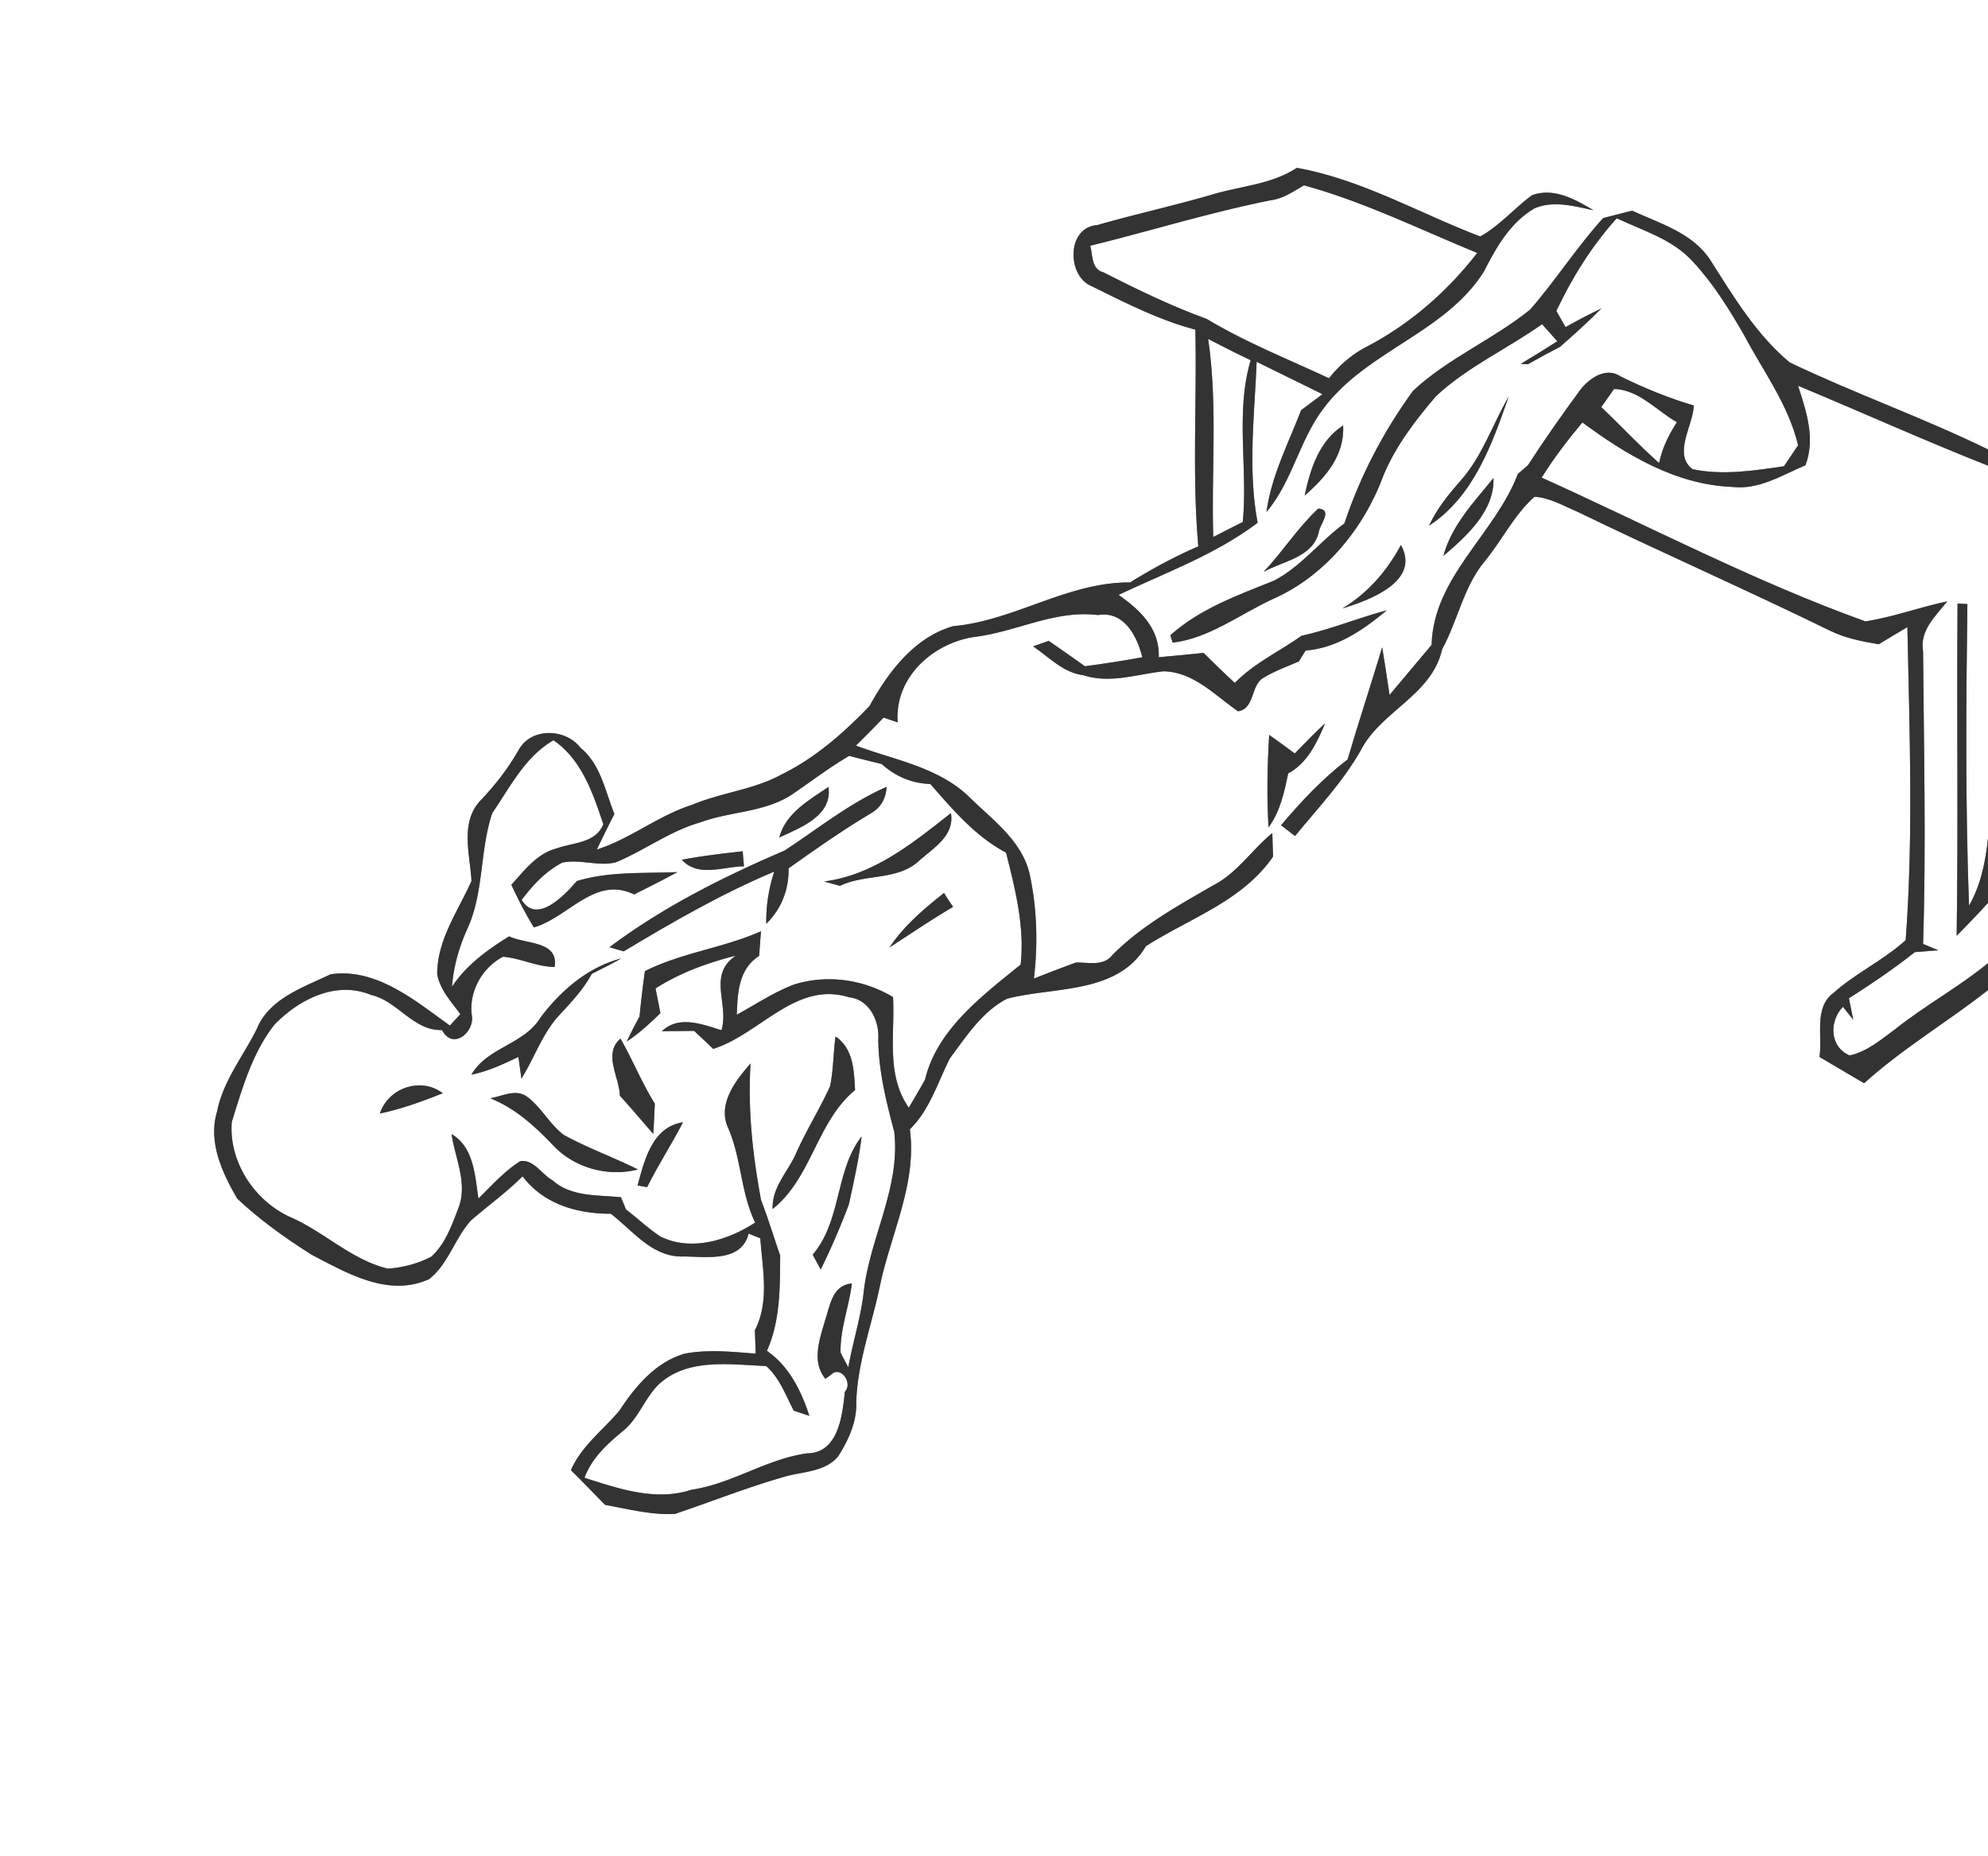 <svg width="241pt" height="300" viewBox="0 0 241 225" xmlns="http://www.w3.org/2000/svg"><rect x="0" y="0" width="241" height="225" fill="#808080" stroke="none"/><g fill="#FFF"><path d="M0 0h241v54.48c-7.87-3.84-16.15-6.77-24.04-10.54-4.06-3.38-6.83-8.02-9.64-12.44-2.16-3.28-6.1-4.41-9.47-5.96-1.17.29-2.33.59-3.5.89-3.18 3.5-5.73 7.51-8.83 11.08-4.48 3.64-9.98 5.9-14.22 9.87-3.56 4.89-6.41 10.32-8.32 16.07-2.95 2.17-5.23 5.2-8.49 6.92-4.41 1.78-9.02 3.41-12.61 6.64.07.22.21.67.28.9 4.42-.54 8.1-3.41 12.05-5.25 6.38-2.77 11.15-8.61 13.51-15.05 1.49-3.56 3.87-6.68 6.37-9.59 3.8-3.55 8.63-5.73 12.85-8.72.62.69 1.23 1.38 1.85 2.07-1.47.94-2.94 1.85-4.43 2.74l.87.04c1.28-.72 2.58-1.43 3.89-2.11 1.72-1.5 3.41-3.03 5.02-4.65-1.47.7-2.92 1.46-4.35 2.26-.37-.65-.75-1.3-1.12-1.95 1.92-4.07 4.31-7.89 7.32-11.24 3.19 1.5 6.8 2.55 9.24 5.26 2.46 2.64 4.37 5.73 6.17 8.85 2.33 4.4 5.41 8.48 6.58 13.41-.43.64-1.28 1.91-1.71 2.54-3.66.54-7.42 1.13-11.09.36-2.4-1.83.04-5.21.16-7.72-3.05-.9-6-2.11-8.85-3.51-1.8-1.23-3.84.21-4.95 1.66-2.18 2.97-4.31 5.99-6.31 9.09-.31.26-.92.79-1.22 1.05-2.77 7.29-10.24 12.49-10.46 20.73-1.69 2.03-3.41 4.04-5.1 6.07-.29-1.93-.57-3.86-.89-5.78-1.36 4.54-2.86 9.04-4.19 13.59-3.01 2.31-5.62 5.08-8.07 7.98.56.43 1.12.87 1.69 1.31 2.75-3.36 5.77-6.53 7.93-10.32 2.48-4.87 8.64-6.7 9.91-12.33 1.9-3.47 2.58-7.56 5.16-10.66 2.09-2.53 3.55-5.62 6.03-7.82 1.83.1 3.47 1.08 5.13 1.78 10.18 4.94 20.55 9.49 30.71 14.46 1.85.91 3.88 1.3 5.9 1.64 1.15-.7 2.31-1.4 3.47-2.08.25 12.64.74 25.34-.21 37.95-2.67 2.44-6.03 3.97-8.73 6.38-2.44 1.79-1.32 5.21-1.72 7.78 1.8 1.07 3.61 2.12 5.41 3.19 4.66-4.22 10.09-7.42 15.02-11.29V225H0V0m147.08 23.55c-4.66 1.37-9.41 2.4-14.07 3.74-3.7.27-3.68 6.08-.76 7.36 4.11 2.02 8.21 4.14 12.66 5.31.2 8.76-.41 17.55.36 26.28-2.88 1.23-5.62 2.73-8.28 4.37-7.57-.06-14.02 4.65-21.45 5.3-4.73 1.38-7.85 5.55-10.13 9.68-3.12 3.26-6.61 6.32-10.7 8.32-3.37 1.84-7.28 2.17-10.79 3.65-4.1 1.3-7.48 4.12-11.57 5.43.69-1.45 1.4-2.89 2.13-4.31-1.13-2.79-1.65-6.02-4.11-8.03-1.81-2.35-5.95-2.49-7.48.24-1.28 2.27-2.88 4.31-4.68 6.2-2.47 2.66-1.22 6.52-1.05 9.71-1.64 3.67-4.17 7.13-4.16 11.31.35 1.89 1.71 3.34 2.81 4.83l-1.27 1.39c-4.23-3.03-8.91-7.02-14.46-6.22-3.32 1.6-7.46 2.93-8.96 6.65-1.65 3.31-4.09 6.3-4.81 10.01-1.11 3.68.63 7.4 2.44 10.52 2.74 2.59 5.85 4.8 9.03 6.82 4.33 2.24 9.31 5.2 14.25 2.95 2.33-1.84 3.11-4.94 5.05-7.1 2.08-1.8 4.32-3.41 6.27-5.36 2.56 3.39 6.6 4.54 10.7 4.54 2.72 2.09 5.04 5.33 8.86 5.18 2.73.02 6.98.73 7.84-2.78.36.15 1.07.44 1.42.58.26 3.71 1.14 7.66-.66 11.15.03.71.08 2.12.1 2.83-2.86-.22-5.79-.55-8.63.01-3.5 1.01-5.97 3.97-7.89 6.9-2 2.37-4.6 4.29-5.88 7.21 1.4 1.39 2.76 2.8 4.14 4.21 2.8.5 5.61 1.25 8.47 1.1 4.42-1.49 8.76-3.22 13.24-4.5 2.22-.66 4.93-.55 6.55-2.48 1.23-1.96 2.27-4.16 2.19-6.52.13-4.78 1.84-9.29 2.82-13.91 1.28-6.39 4.57-12.53 3.68-19.22 2.42-2.37 3.36-5.65 4.84-8.58 1.99-2.67 3.91-5.69 6.95-7.25 5.72-1.49 13.35-.5 16.83-6.37 5.29-3.39 11.7-5.45 15.41-10.86-.03-.71-.07-2.14-.09-2.85-2.47 2.01-4.26 4.85-7.15 6.33-4.31 2.49-8.73 4.91-12.26 8.48-1.08 1.38-2.92.84-4.42.89-1.7.63-3.39 1.27-5.07 1.94.5-4.24.38-8.58-.54-12.76-.99-4.07-4.59-6.55-7.39-9.34-3.74-3.55-8.99-4.4-13.65-6.14 1.13-1.12 2.26-2.25 3.36-3.4.42.15 1.27.43 1.7.58-.39-5.43 4.22-9.57 9.25-10.35 5.08-.59 9.78-3.31 15.02-2.66 3.19-.53 4.75 2.55 5.39 5.12-2.31.42-4.63.78-6.96 1.09-1.45-1.05-2.92-2.06-4.39-3.08-.47.17-1.42.5-1.89.67 1.94 1.29 3.65 3.2 6.1 3.49 3.2 1.06 6.48-.12 9.69-.47 3.65.05 6.26 2.92 9.06 4.85 2.04-.34 1.51-3.12 3.04-4.04 1.36-.83 2.87-1.38 4.33-2.01.2-.33.61-.99.82-1.32 3.79-.29 7.01-2.51 9.83-4.87-3.47.92-6.8 2.31-10.32 3.08-2.7 1.91-5.76 3.33-8.1 5.72-1.28-1.19-2.54-2.4-3.78-3.64-1.81.19-3.63.36-5.44.52.14-3.45-2.26-5.74-4.87-7.55 5.74-2.73 11.73-4.87 16.86-8.75-1.21-6.46-.38-13.01-.12-19.51 2.66 1.32 5.33 2.6 7.98 3.93-.64.48-1.94 1.45-2.59 1.94-1.56 4.05-3.61 7.98-4.2 12.34 3.13-3.7 3.99-8.71 6.9-12.53 5.19-7.01 14.74-9.15 19.46-16.62 1.5-2.94 3.21-5.98 6.17-7.68 2.33-.96 4.78-.24 7.12.25-2.23-1.32-4.79-2.78-7.45-1.83-2.16 1.59-3.91 3.68-6.28 5.01-7.38-2.81-14.42-6.93-22.24-8.32-3.03 2-6.74 2.19-10.13 3.2m30.05 34.65c-1.49 1.69-2.94 3.45-3.89 5.53 5.41-3.56 7.61-9.82 9.65-15.64-1.95 3.35-3.17 7.16-5.76 10.11m-18.97 1.87c2.53-2.18 4.88-4.91 4.66-8.49-2.92 1.9-3.97 5.26-4.66 8.49m16.82 7.32c2.81-2.4 6.22-5.46 6.07-9.44-2.35 2.91-5.08 5.72-6.07 9.44m-21.79 1.94c2.33-1.33 5.9-1.73 6.67-4.76.06-.92 1.81-2.78-.05-2.92-2.44 2.28-4.31 5.21-6.62 7.68m16.64-3.26c-1.68 3.14-4.02 5.84-7.08 7.68 3.28-.99 9.5-3.28 7.08-7.68m-12.87 25.27c-1.02-.76-2.07-1.51-3.1-2.25-.23 3.73-.3 7.48-.08 11.21 1.41-1.92 1.91-4.25 2.38-6.54 2.35-1.26 3.48-3.73 4.48-6.07-1.29 1.16-2.46 2.42-3.68 3.65z"/><path d="M154.09 24.27c1.49-.19 2.72-1.08 3.99-1.8 7.26 1.98 14.05 5.35 21 8.19-3.57 4.63-8.09 8.58-13.28 11.31-1.84.92-3.41 2.28-4.69 3.89-4.97-2.33-10.1-4.35-14.81-7.19-4.31-1.57-8.44-3.57-12.52-5.65-1.5-.39-1.29-2.04-1.61-3.23 7.32-1.8 14.52-4.05 21.92-5.52zM146.46 41.08c1.7.89 3.42 1.76 5.16 2.59-1.88 6.32-.33 13.1-.96 19.61-1.2.6-2.39 1.21-3.58 1.82-.24-8.01.55-16.07-.62-24.02zM217.97 46.76c7.69 3.2 15.28 6.63 23.03 9.69v45.21c-.31 2.81-.87 5.65-2.3 8.13-.45-12.18-.36-24.37-.2-36.56-.3-.01-.89-.04-1.19-.06-.11 13.42.09 26.85-.11 40.27 1.29-1.3 2.57-2.63 3.8-3.99v7.31c-3.56 2.92-7.63 5.12-11.23 7.99-1.72 1.26-3.41 2.74-5.55 3.2-2.44-1.05-2.49-4.16-.81-5.9.31.39.94 1.17 1.25 1.56-.13-.64-.39-1.94-.52-2.59 2.74-1.75 5.44-3.57 7.99-5.6.71-.06 2.13-.16 2.84-.22-.46-.19-1.38-.58-1.84-.77.38-11.82.09-23.63 0-35.45-.45-2.55 1.51-4.28 2.93-6.08-3.33.7-6.56 1.91-9.92 2.43-13.48-4.85-26.21-11.54-39.25-17.43 1.47-2.36 3.16-4.57 4.94-6.69 5.31 3.93 11.3 7.53 18.09 7.81 3.25.42 6.09-1.41 8.95-2.62 1.23-3.24.11-6.53-.9-9.64z"/><path d="M195.67 47.15c3.03.1 5.14 2.63 7.62 4.03-.99 1.53-1.8 3.16-2.16 4.96-2.43-2.17-4.66-4.54-7.01-6.79.39-.55 1.16-1.65 1.55-2.2zM59.68 98.56c2.18-3.17 3.96-6.83 7.42-8.82 3.43 2.35 4.79 6.44 6.04 10.19-.95 2.32-3.71 2.2-5.72 2.94-2.36.63-3.86 2.68-5.43 4.39.82 1.76 1.71 3.5 2.73 5.17 4.19-1.22 7.43-6.32 12.14-4 1.77-.87 3.53-1.77 5.27-2.71-4.09.18-8.24-.11-12.21 1.09-1.47 1.72-4.86 5.3-6.68 2.28 1.35-1.79 2.91-3.48 4.93-4.52 2.14-.45 4.36.49 6.47-.03 3.49-1.44 6.57-3.8 10.24-4.84 3.7-1.38 7.94-1.19 11.28-3.49 2.25-1.54 4.43-3.2 6.78-4.58 1.31.34 2.63.67 3.95.99 1.65 1.5 3.66 2.35 5.89 2.42 2.73 3.11 5.45 6.35 9.18 8.32 1.11 4.42 2.28 8.98 1.77 13.58-4.65 3.76-10.16 7.89-11.59 13.95a142.4 142.4 0 01-1.97 3.39c-2.79-3.98-1.66-8.88-1.91-13.41-3.6-2.14-7.92-2.76-11.94-1.54-2.48.93-4.69 2.42-7 3.68.09-2.67.22-5.54 2.71-7.13.05-.75.16-2.24.22-2.99-4.53 2.03-9.58 2.58-14.07 4.84-.26 1.83-.47 3.65-.65 5.49-.54 1-1.06 2.01-1.55 3.04 1.49-.98 2.8-2.2 4.08-3.44-.15-.75-.44-2.25-.59-3 2.99-1.91 6.33-3.11 9.75-3.98-3.51 2.36-.79 5.87-1.76 9.05-2.32-.72-5.16-1.84-7.22.12l3.91-.04c.77.72 1.54 1.44 2.31 2.18 5.66-1.77 10.01-8.28 16.48-6.25 2.47.26 3.69 2.9 3.53 5.13.04 3.82.97 7.52 1.94 11.18.78 6.9-3.12 13.1-3.75 19.82-.39 2.95-1.3 5.8-1.82 8.73-.23-.44-.71-1.33-.94-1.78-.07-2.86 1.03-5.57 1.37-8.39-2.34.22-2.61 2.55-3.2 4.32-.66 2.33-1.75 5.1-.01 7.24l.67-.48c1.11-1.19 2.72.94 1.69 2.05-.3 2.89-.78 7.44-4.6 7.47-4.91.68-9.08 3.69-14 4.41-4.34 1.43-8.81-.13-12.96-1.45.88-2.42 2.78-4.12 4.7-5.71 1.86-1.52 2.6-3.95 4.29-5.61 3.49-3.25 8.68-2.4 13.03-2.23 1.63 1.44 2.36 3.54 3.35 5.41.47.16 1.42.47 1.89.63-1-3.04-2.44-6-5.15-7.88 1.63-3.65 1.58-7.65 1.61-11.56-.79-2.24-1.46-4.51-2.32-6.72-1.02-5.46-1.62-11-1.27-16.56-1.87 2.14-4.12 5.02-2.64 7.99 1.53 3.65 1.47 7.73 3.2 11.3-3.31 2.14-7.7 3.53-11.46 1.71-1.49-.98-2.8-2.22-4.21-3.31-.15-.37-.45-1.11-.6-1.47-2.83-.29-6.03-.02-8.31-2.06-1.3-.71-2.25-2.55-3.89-2.32-1.93 1.22-3.46 2.95-5.08 4.54-.43-2.8-.53-6.19-3.26-7.82.43 2.93 1.98 5.95.85 8.92-.8 2.1-1.59 4.38-3.29 5.93-1.61.87-3.45 1.32-5.26 1.47-4.35-1.04-7.63-4.36-11.66-6.17-4.46-1.92-7.68-6.75-7.28-11.63 1.27-4.07 2.48-8.35 5.15-11.76 2.94-3.06 7.46-5.4 11.72-3.63 3.25.73 5.12 4.37 8.62 4.26 1.33 2.56 4.1.14 3.58-1.95-.28-2.82 1.32-5.64 3.81-6.94 2.14.18 4.11 1.23 6.26 1.24.5-3.18-3.49-2.73-5.52-3.71-2.64 1.64-5.19 3.48-6.93 6.12.19-2.44.85-4.79 1.86-7.02 2.04-4.43 1.49-9.49 3.03-14.05m34.79 2.96c2.53-1.16 6.48-2.63 5.96-6.12-2.35 1.61-5.16 3.14-5.96 6.12m.64 1.59c-7.43 3.19-14.74 6.85-21.23 11.72.43.12 1.29.37 1.73.5 5.91-3.55 11.88-6.99 18.25-9.67-.68 2.06-1 4.16-.97 6.32 1.84-1.77 2.76-4.19 2.71-6.72 3.25-2.31 6.52-4.6 9.95-6.65 1.2-.68 1.84-1.75 1.93-3.22-4.49 1.96-8.3 5.07-12.37 7.72m4.8 3.75c.64.18 1.27.35 1.91.53 3.08-1.5 7.02-.59 9.64-3.08 1.74-1.55 4.28-3 3.82-5.74-4.58 3.61-9.37 7.52-15.37 8.29m-17.25-2.63c2 2.18 5.02.81 7.53.79l-.16-1.82c-2.47.28-4.93.56-7.37 1.03m31.78 4.02c-2.44 1.94-4.86 3.98-6.6 6.6 2.56-1.65 5.07-3.37 7.7-4.91-.38-.56-.75-1.12-1.1-1.69m-48.96 15.17c-2 3.22-6.43 3.55-8.33 6.86 2.01-.41 3.86-1.27 5.69-2.15.1.65.28 1.96.37 2.62 1.6-2.53 2.54-5.49 4.61-7.71 1.44-1.55 2.9-3.1 3.92-4.98 1.18-.62 2.4-1.18 3.56-1.87-4.07 1.08-7.35 3.92-9.82 7.23m35.81 2.23c-.28 2-.25 4.04-.66 6.03-1.24 2.74-2.86 5.29-4.08 8.04-.97 2.28-3.01 4.2-2.88 6.84 4.75-3.78 5.35-10.62 9.99-14.41-.14-2.39-.19-5.01-2.37-6.5m-26.14 7.19c1.39 1.51 2.69 3.08 4.04 4.61.08-1.22.14-2.44.19-3.66-1.58-2.53-2.68-5.3-4.16-7.88-2.14 1.82-.13 4.68-.07 6.93m-29.1 2.15c2.62-.55 5.15-1.47 7.62-2.46-2.62-2.01-6.6-.66-7.62 2.46m13.38-1.85c3.02 1.2 5.37 3.35 7.59 5.67 2.59 2.78 6.66 3.9 10.31 2.96-2.96-1.48-6.09-2.59-8.99-4.19-1.7-1.28-2.68-3.29-4.38-4.58-1.39-1.07-3.07-.1-4.53.14m17.86 10.57c.29.05.87.15 1.16.21 1.34-2.69 2.97-5.21 4.35-7.87-3.74.58-4.66 4.58-5.51 7.66m21.23 8.39c.24.45.73 1.35.97 1.8 1.27-2.57 2.41-5.22 3.42-7.91.59-2.73 1.21-5.45 1.54-8.22-3.22 4.13-2.4 10.2-5.93 14.33z"/></g><g fill="#333"><path d="M147.08 23.55c3.39-1.01 7.1-1.2 10.13-3.2 7.82 1.39 14.86 5.51 22.24 8.32 2.37-1.33 4.12-3.42 6.28-5.01 2.66-.95 5.22.51 7.45 1.83-2.34-.49-4.79-1.21-7.12-.25-2.96 1.7-4.67 4.74-6.17 7.68-4.72 7.47-14.27 9.61-19.46 16.62-2.91 3.82-3.77 8.83-6.9 12.53.59-4.36 2.64-8.29 4.2-12.34.65-.49 1.95-1.46 2.59-1.94-2.65-1.33-5.32-2.61-7.98-3.93-.26 6.5-1.09 13.05.12 19.51-5.13 3.88-11.12 6.02-16.86 8.75 2.61 1.81 5.01 4.1 4.87 7.55 1.81-.16 3.63-.33 5.44-.52 1.24 1.24 2.5 2.45 3.78 3.64 2.34-2.39 5.4-3.81 8.1-5.72 3.52-.77 6.85-2.16 10.32-3.08-2.82 2.36-6.04 4.58-9.83 4.87-.21.33-.62.99-.82 1.32-1.46.63-2.97 1.18-4.33 2.01-1.53.92-1 3.7-3.04 4.04-2.8-1.93-5.41-4.8-9.06-4.85-3.21.35-6.49 1.53-9.69.47-2.45-.29-4.16-2.2-6.1-3.49.47-.17 1.42-.5 1.89-.67 1.47 1.02 2.94 2.03 4.39 3.08 2.33-.31 4.65-.67 6.96-1.09-.64-2.57-2.2-5.65-5.39-5.12-5.24-.65-9.94 2.07-15.02 2.66-5.03.78-9.64 4.92-9.25 10.35-.43-.15-1.28-.43-1.7-.58-1.1 1.15-2.23 2.28-3.36 3.4 4.66 1.74 9.91 2.59 13.65 6.14 2.8 2.79 6.4 5.27 7.39 9.34.92 4.18 1.04 8.52.54 12.76 1.68-.67 3.37-1.31 5.07-1.94 1.5-.05 3.34.49 4.42-.89 3.53-3.57 7.95-5.99 12.26-8.48 2.89-1.48 4.68-4.32 7.15-6.33.02.71.06 2.14.09 2.85-3.71 5.41-10.12 7.47-15.41 10.86-3.48 5.87-11.11 4.88-16.83 6.37-3.04 1.56-4.96 4.58-6.95 7.25-1.48 2.93-2.42 6.21-4.84 8.58.89 6.69-2.4 12.83-3.68 19.22-.98 4.62-2.69 9.13-2.82 13.91.08 2.36-.96 4.56-2.19 6.52-1.62 1.93-4.33 1.82-6.55 2.48-4.48 1.28-8.82 3.01-13.24 4.5-2.86.15-5.67-.6-8.47-1.1-1.38-1.41-2.74-2.82-4.14-4.21 1.28-2.92 3.88-4.84 5.88-7.21 1.92-2.93 4.39-5.89 7.89-6.9 2.84-.56 5.77-.23 8.63-.01-.02-.71-.07-2.12-.1-2.83 1.8-3.49.92-7.44.66-11.15-.35-.14-1.06-.43-1.42-.58-.86 3.51-5.11 2.8-7.84 2.78-3.82.15-6.14-3.09-8.86-5.18-4.1 0-8.14-1.15-10.7-4.54-1.95 1.95-4.19 3.56-6.27 5.36-1.94 2.16-2.72 5.26-5.05 7.1-4.94 2.25-9.92-.71-14.25-2.95-3.18-2.02-6.29-4.23-9.03-6.82-1.81-3.12-3.55-6.84-2.44-10.52.72-3.71 3.16-6.7 4.81-10.01 1.5-3.72 5.64-5.05 8.96-6.65 5.55-.8 10.23 3.19 14.46 6.22l1.27-1.39c-1.1-1.49-2.46-2.94-2.81-4.83-.01-4.18 2.52-7.64 4.16-11.31-.17-3.19-1.42-7.05 1.05-9.71 1.8-1.89 3.4-3.93 4.68-6.2 1.53-2.73 5.67-2.59 7.48-.24 2.46 2.01 2.98 5.24 4.11 8.03-.73 1.42-1.44 2.86-2.13 4.31 4.09-1.31 7.47-4.13 11.57-5.43 3.51-1.48 7.42-1.81 10.79-3.65 4.09-2 7.58-5.06 10.7-8.32 2.28-4.13 5.4-8.3 10.13-9.68 7.43-.65 13.88-5.36 21.45-5.3 2.66-1.64 5.4-3.14 8.28-4.37-.77-8.73-.16-17.52-.36-26.28-4.45-1.17-8.55-3.29-12.66-5.31-2.92-1.28-2.94-7.09.76-7.36 4.66-1.34 9.41-2.37 14.07-3.74m7.01.72c-7.4 1.47-14.6 3.72-21.92 5.52.32 1.19.11 2.84 1.61 3.23 4.08 2.08 8.21 4.08 12.52 5.65 4.71 2.84 9.84 4.86 14.81 7.19 1.28-1.61 2.85-2.97 4.69-3.89 5.19-2.73 9.71-6.68 13.28-11.31-6.95-2.84-13.74-6.21-21-8.19-1.27.72-2.5 1.61-3.99 1.8m-7.63 16.81c1.17 7.95.38 16.01.62 24.02 1.19-.61 2.38-1.22 3.58-1.82.63-6.51-.92-13.29.96-19.61-1.74-.83-3.46-1.7-5.16-2.59M59.68 98.56c-1.54 4.56-.99 9.62-3.03 14.05-1.01 2.23-1.67 4.58-1.86 7.02 1.74-2.64 4.29-4.48 6.93-6.12 2.03.98 6.02.53 5.52 3.71-2.15-.01-4.12-1.06-6.26-1.24-2.49 1.3-4.09 4.12-3.81 6.94.52 2.09-2.25 4.51-3.58 1.95-3.5.11-5.37-3.53-8.62-4.26-4.26-1.77-8.78.57-11.72 3.63-2.67 3.41-3.88 7.69-5.15 11.76-.4 4.88 2.82 9.71 7.28 11.63 4.03 1.81 7.31 5.13 11.66 6.17 1.81-.15 3.65-.6 5.26-1.47 1.7-1.55 2.49-3.83 3.29-5.93 1.13-2.97-.42-5.99-.85-8.92 2.73 1.63 2.83 5.02 3.26 7.82 1.62-1.59 3.15-3.32 5.08-4.54 1.64-.23 2.59 1.61 3.89 2.32 2.28 2.04 5.48 1.77 8.31 2.06.15.36.45 1.1.6 1.47 1.41 1.09 2.72 2.33 4.21 3.31 3.76 1.82 8.15.43 11.46-1.71-1.73-3.57-1.67-7.65-3.2-11.3-1.48-2.97.77-5.85 2.64-7.99-.35 5.56.25 11.1 1.27 16.56.86 2.21 1.53 4.48 2.32 6.72-.03 3.91.02 7.91-1.61 11.56 2.71 1.88 4.15 4.84 5.15 7.88-.47-.16-1.42-.47-1.89-.63-.99-1.87-1.72-3.97-3.35-5.41-4.35-.17-9.54-1.02-13.03 2.23-1.69 1.66-2.43 4.09-4.29 5.61-1.92 1.59-3.82 3.29-4.7 5.71 4.15 1.32 8.62 2.88 12.96 1.45 4.92-.72 9.09-3.73 14-4.41 3.82-.03 4.3-4.58 4.6-7.47 1.03-1.11-.58-3.24-1.69-2.05l-.67.48c-1.74-2.14-.65-4.91.01-7.24.59-1.77.86-4.1 3.2-4.32-.34 2.82-1.44 5.53-1.37 8.39.23.45.71 1.34.94 1.78.52-2.93 1.43-5.78 1.82-8.73.63-6.72 4.53-12.92 3.75-19.82-.97-3.66-1.9-7.36-1.94-11.18.16-2.23-1.06-4.87-3.53-5.13-6.47-2.03-10.82 4.48-16.48 6.25-.77-.74-1.54-1.46-2.31-2.18l-3.91.04c2.06-1.96 4.9-.84 7.22-.12.97-3.18-1.75-6.69 1.76-9.05-3.42.87-6.76 2.07-9.75 3.98.15.75.44 2.25.59 3-1.28 1.24-2.59 2.46-4.08 3.44.49-1.03 1.01-2.04 1.55-3.04.18-1.84.39-3.66.65-5.49 4.49-2.26 9.54-2.81 14.07-4.84-.06.75-.17 2.24-.22 2.99-2.49 1.59-2.62 4.46-2.71 7.13 2.31-1.26 4.52-2.75 7-3.68 4.02-1.22 8.34-.6 11.94 1.54.25 4.53-.88 9.43 1.91 13.41a142.4 142.4 0 001.97-3.39c1.43-6.06 6.94-10.19 11.59-13.95.51-4.6-.66-9.16-1.77-13.58-3.73-1.97-6.45-5.21-9.18-8.32-2.23-.07-4.24-.92-5.89-2.42a253.2 253.2 0 01-3.95-.99c-2.35 1.38-4.53 3.04-6.78 4.58-3.34 2.3-7.58 2.11-11.28 3.49-3.67 1.04-6.75 3.4-10.24 4.84-2.11.52-4.33-.42-6.47.03-2.02 1.04-3.58 2.73-4.93 4.52 1.82 3.02 5.21-.56 6.68-2.28 3.97-1.2 8.12-.91 12.21-1.09-1.74.94-3.5 1.84-5.27 2.71-4.71-2.32-7.95 2.78-12.14 4-1.02-1.67-1.91-3.41-2.73-5.17 1.57-1.71 3.07-3.76 5.43-4.39 2.01-.74 4.77-.62 5.72-2.94-1.25-3.75-2.61-7.84-6.04-10.19-3.46 1.99-5.24 5.65-7.42 8.82z"/><path d="M194.35 26.43c1.17-.3 2.33-.6 3.5-.89 3.37 1.55 7.31 2.68 9.47 5.96 2.81 4.42 5.58 9.06 9.64 12.44 7.89 3.77 16.17 6.7 24.04 10.54v1.97c-7.75-3.06-15.34-6.49-23.03-9.69 1.01 3.11 2.13 6.4.9 9.64-2.86 1.21-5.7 3.04-8.95 2.62-6.79-.28-12.78-3.88-18.09-7.81-1.78 2.12-3.47 4.33-4.94 6.69 13.04 5.89 25.77 12.58 39.25 17.43 3.36-.52 6.59-1.73 9.92-2.43-1.42 1.8-3.38 3.53-2.93 6.08.09 11.82.38 23.63 0 35.45.46.19 1.38.58 1.84.77-.71.06-2.13.16-2.84.22-2.55 2.03-5.25 3.85-7.99 5.6.13.65.39 1.95.52 2.59-.31-.39-.94-1.17-1.25-1.56-1.68 1.74-1.63 4.85.81 5.9 2.14-.46 3.83-1.94 5.55-3.2 3.6-2.87 7.67-5.07 11.23-7.99v3.27c-4.93 3.87-10.36 7.07-15.02 11.29-1.8-1.07-3.61-2.12-5.41-3.19.4-2.57-.72-5.99 1.72-7.78 2.7-2.41 6.06-3.94 8.73-6.38.95-12.61.46-25.31.21-37.95-1.16.68-2.32 1.38-3.47 2.08-2.02-.34-4.05-.73-5.9-1.64-10.16-4.97-20.53-9.52-30.71-14.46-1.66-.7-3.3-1.68-5.13-1.78-2.48 2.2-3.94 5.29-6.03 7.82-2.58 3.1-3.26 7.19-5.16 10.66-1.27 5.63-7.43 7.46-9.91 12.33-2.16 3.79-5.18 6.96-7.93 10.32-.57-.44-1.13-.88-1.69-1.31 2.45-2.9 5.06-5.67 8.07-7.98 1.33-4.55 2.83-9.05 4.19-13.59.32 1.92.6 3.85.89 5.78 1.69-2.03 3.41-4.04 5.1-6.07.22-8.24 7.69-13.44 10.46-20.73.3-.26.91-.79 1.22-1.05 2-3.1 4.13-6.12 6.31-9.09 1.11-1.45 3.15-2.89 4.95-1.66 2.85 1.4 5.8 2.61 8.85 3.51-.12 2.51-2.56 5.89-.16 7.72 3.67.77 7.43.18 11.09-.36.43-.63 1.28-1.9 1.71-2.54-1.17-4.93-4.25-9.01-6.58-13.41-1.8-3.12-3.71-6.21-6.17-8.85-2.44-2.71-6.05-3.76-9.24-5.26-3.01 3.35-5.4 7.17-7.32 11.24.37.65.75 1.3 1.12 1.95 1.43-.8 2.88-1.56 4.35-2.26-1.61 1.62-3.3 3.15-5.02 4.65-1.31.68-2.61 1.39-3.89 2.11l-.87-.04c1.49-.89 2.96-1.8 4.43-2.74-.62-.69-1.23-1.38-1.85-2.07-4.22 2.99-9.05 5.17-12.85 8.72-2.5 2.91-4.88 6.03-6.37 9.59-2.36 6.44-7.13 12.28-13.51 15.05-3.95 1.84-7.63 4.71-12.05 5.25-.07-.23-.21-.68-.28-.9 3.59-3.23 8.2-4.86 12.61-6.64 3.26-1.72 5.54-4.75 8.49-6.92 1.91-5.75 4.76-11.18 8.32-16.07 4.24-3.97 9.74-6.23 14.22-9.87 3.1-3.57 5.65-7.58 8.83-11.08m1.32 20.72c-.39.55-1.16 1.65-1.55 2.2 2.35 2.25 4.58 4.62 7.01 6.79.36-1.8 1.17-3.43 2.16-4.96-2.48-1.4-4.59-3.93-7.62-4.03z"/><path d="M177.13 58.2c2.59-2.95 3.81-6.76 5.76-10.11-2.04 5.82-4.24 12.08-9.65 15.64.95-2.08 2.4-3.84 3.89-5.53zM158.16 60.07c.69-3.23 1.74-6.59 4.66-8.49.22 3.58-2.13 6.31-4.66 8.49zM174.98 67.39c.99-3.72 3.72-6.53 6.07-9.44.15 3.98-3.26 7.04-6.07 9.44zM153.19 69.33c2.31-2.47 4.18-5.4 6.62-7.68 1.86.14.11 2 .05 2.92-.77 3.03-4.34 3.43-6.67 4.76zM169.83 66.07c2.42 4.4-3.8 6.69-7.08 7.68 3.06-1.84 5.4-4.54 7.08-7.68zM237.31 73.17c.3.02.89.05 1.19.06-.16 12.19-.25 24.38.2 36.56 1.43-2.48 1.99-5.32 2.3-8.13v7.79c-1.23 1.36-2.51 2.69-3.8 3.99.2-13.42 0-26.85.11-40.27zM156.96 91.34c1.22-1.23 2.39-2.49 3.68-3.65-1 2.34-2.13 4.81-4.48 6.07-.47 2.29-.97 4.62-2.38 6.54-.22-3.73-.15-7.48.08-11.21 1.03.74 2.08 1.49 3.1 2.25zM94.47 101.52c.8-2.98 3.61-4.51 5.96-6.12.52 3.49-3.43 4.96-5.96 6.12zM95.11 103.11c4.07-2.65 7.88-5.76 12.37-7.72-.09 1.47-.73 2.54-1.93 3.22-3.43 2.05-6.7 4.34-9.95 6.65.05 2.53-.87 4.95-2.71 6.72-.03-2.16.29-4.26.97-6.32-6.37 2.68-12.34 6.12-18.25 9.67-.44-.13-1.3-.38-1.73-.5 6.49-4.87 13.8-8.53 21.23-11.72zM99.91 106.86c6-.77 10.79-4.68 15.37-8.29.46 2.74-2.08 4.19-3.82 5.74-2.62 2.49-6.56 1.58-9.64 3.08-.64-.18-1.27-.35-1.91-.53z"/><path d="M82.66 104.23c2.44-.47 4.9-.75 7.37-1.03l.16 1.82c-2.51.02-5.53 1.39-7.53-.79zM114.44 108.25c.35.57.72 1.13 1.1 1.69-2.63 1.54-5.14 3.26-7.7 4.91 1.74-2.62 4.16-4.66 6.6-6.6zM65.48 123.42c2.47-3.31 5.75-6.15 9.82-7.23-1.16.69-2.38 1.25-3.56 1.87-1.02 1.88-2.48 3.43-3.92 4.98-2.07 2.22-3.01 5.18-4.61 7.71-.09-.66-.27-1.97-.37-2.62-1.83.88-3.68 1.74-5.69 2.15 1.9-3.31 6.33-3.64 8.33-6.86zM101.29 125.65c2.18 1.49 2.23 4.11 2.37 6.5-4.64 3.79-5.24 10.63-9.99 14.41-.13-2.64 1.91-4.56 2.88-6.84 1.22-2.75 2.84-5.3 4.08-8.04.41-1.99.38-4.03.66-6.03zM75.15 132.84c-.06-2.25-2.07-5.11.07-6.93 1.48 2.58 2.58 5.35 4.16 7.88-.05 1.22-.11 2.44-.19 3.66-1.35-1.53-2.65-3.1-4.04-4.61zM46.05 134.99c1.02-3.12 5-4.47 7.62-2.46-2.47.99-5 1.91-7.62 2.46zM59.43 133.14c1.46-.24 3.14-1.21 4.53-.14 1.7 1.29 2.68 3.3 4.38 4.58 2.9 1.6 6.03 2.71 8.99 4.19-3.65.94-7.72-.18-10.31-2.96-2.22-2.32-4.57-4.47-7.59-5.67zM77.29 143.71c.85-3.08 1.77-7.08 5.51-7.66-1.38 2.66-3.01 5.18-4.35 7.87-.29-.06-.87-.16-1.16-.21zM98.52 152.1c3.53-4.13 2.71-10.2 5.93-14.33-.33 2.77-.95 5.49-1.54 8.22a86.527 86.527 0 01-3.42 7.91c-.24-.45-.73-1.35-.97-1.8z"/></g></svg>